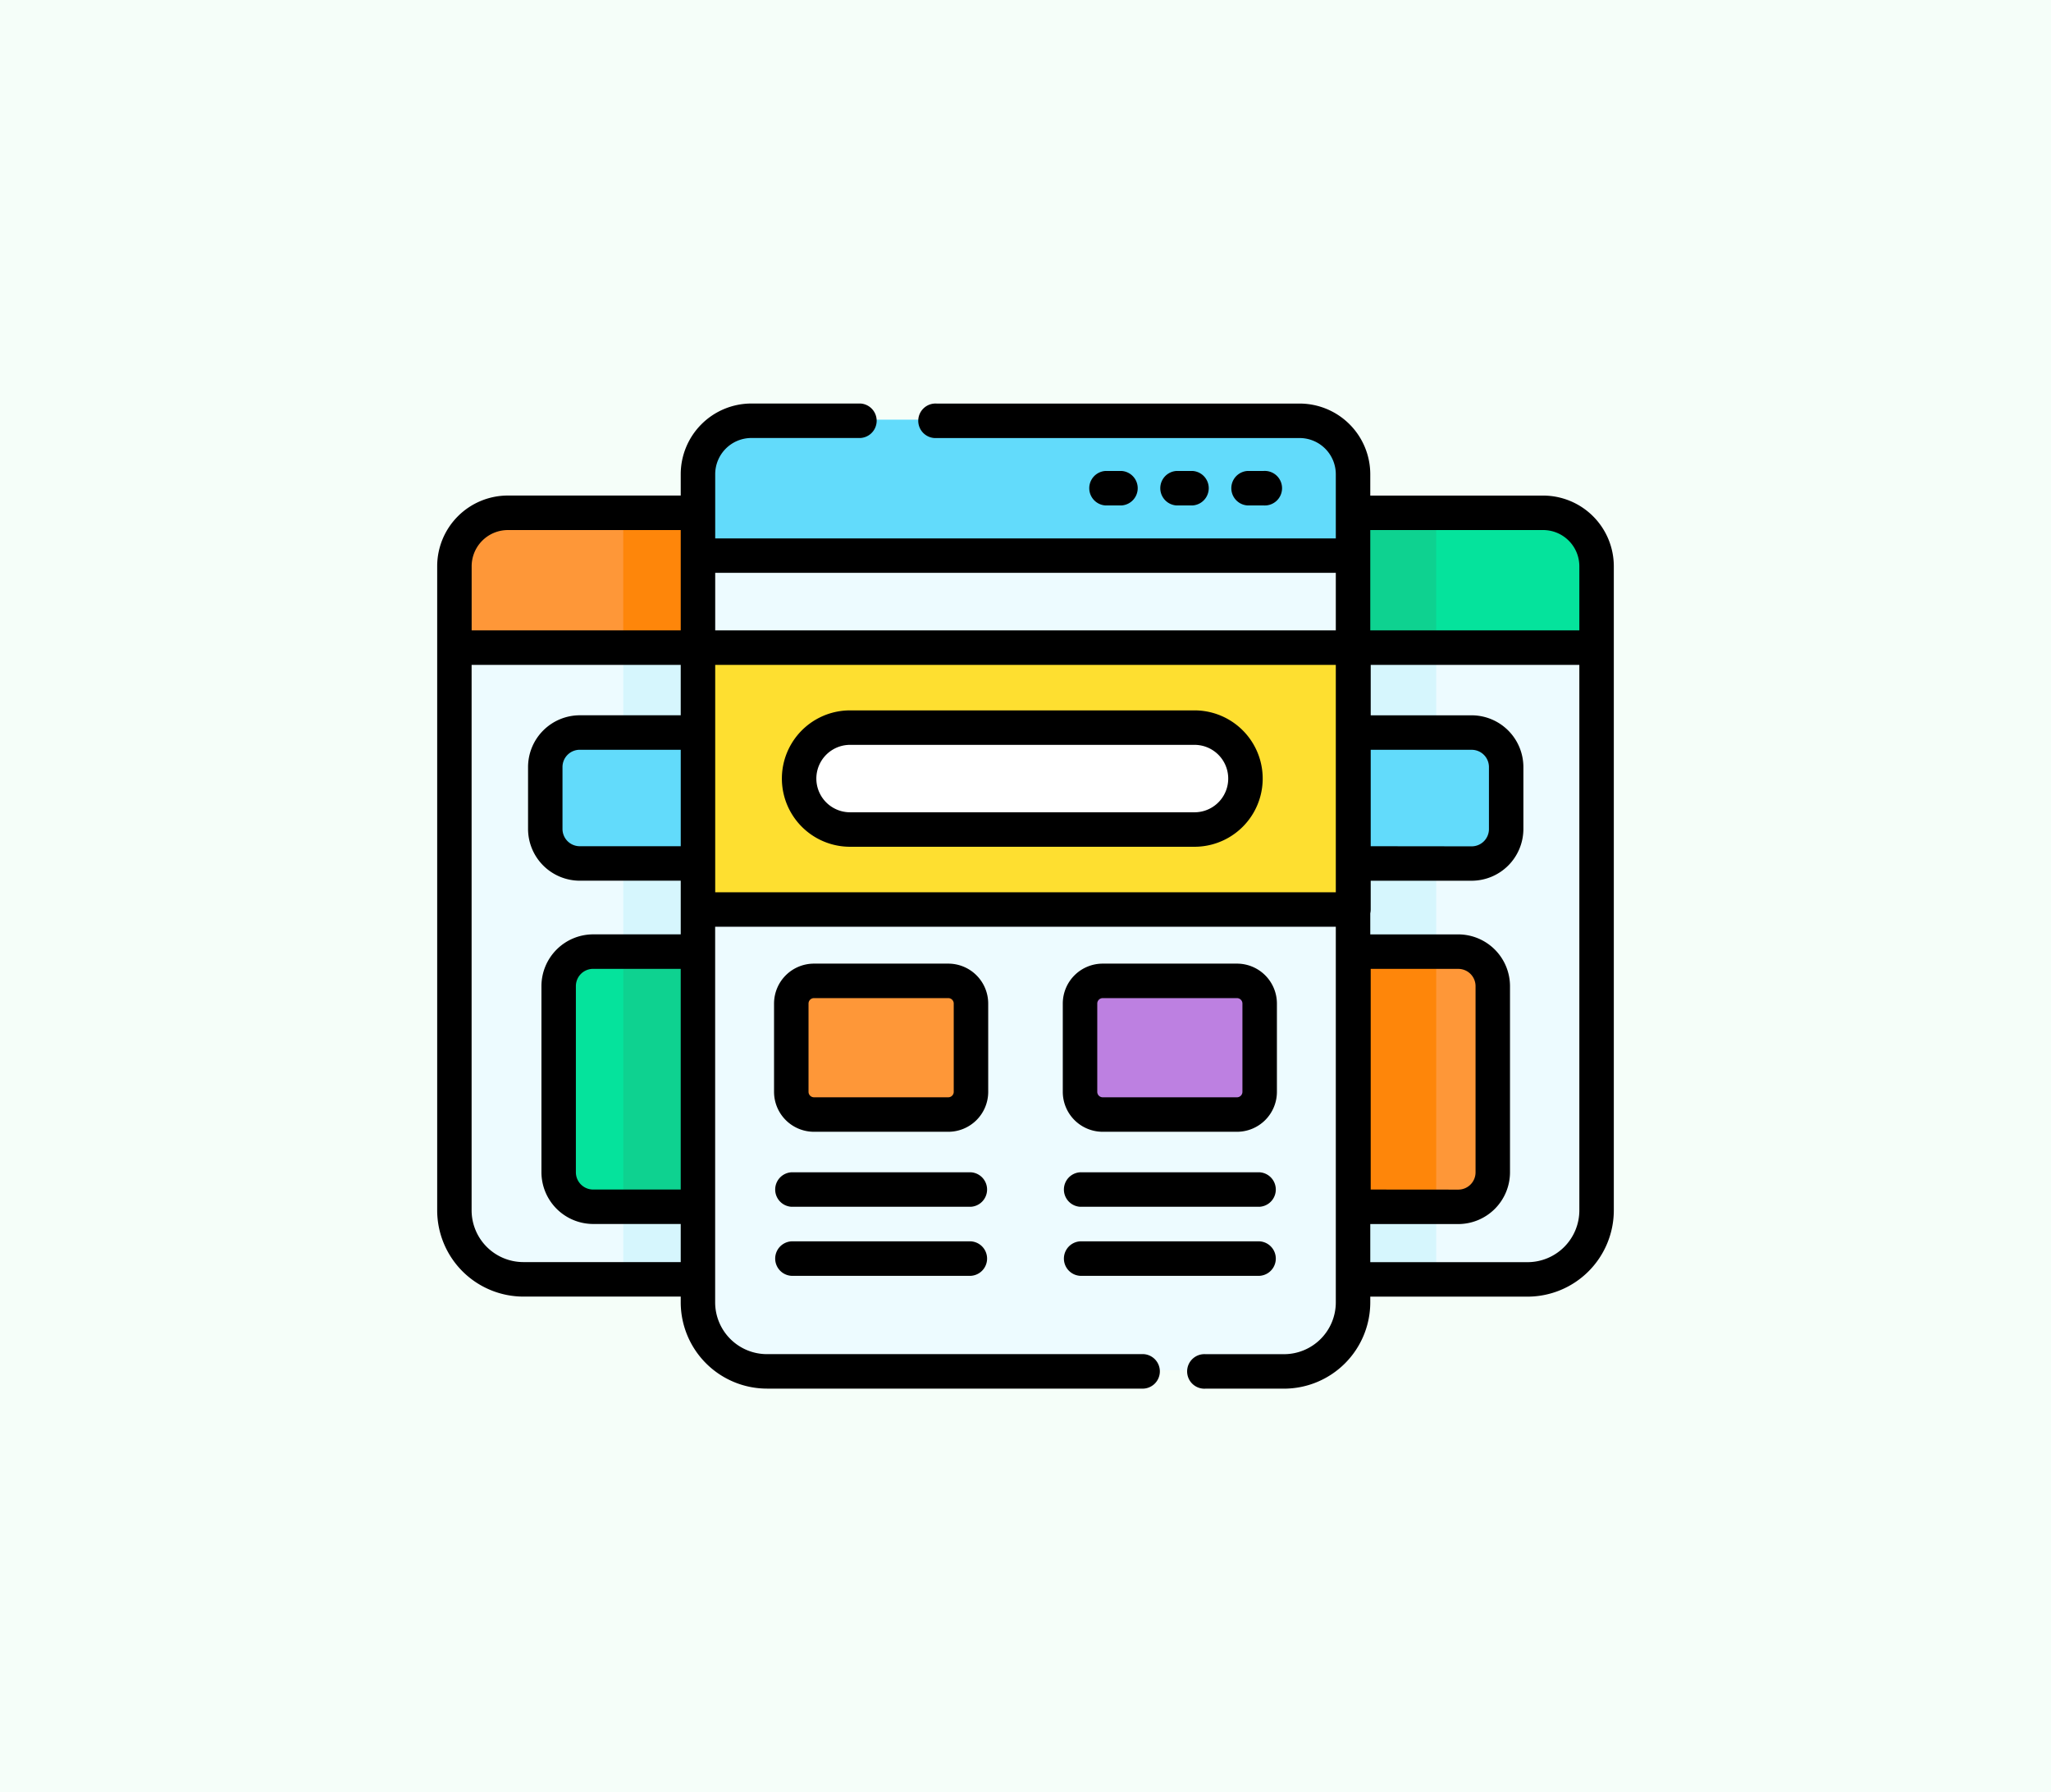 <svg xmlns="http://www.w3.org/2000/svg" width="190" height="166" viewBox="0 0 190 166"><g transform="translate(-285 -4647)"><rect width="190" height="166" transform="translate(285 4647)" fill="#f5fef9"/><g transform="translate(325.5 4642.669)"><g transform="translate(1.749 43.201)"><g transform="translate(62.169 8.378)"><path d="M337.491,159.064H300.24V92.96a4.9,4.9,0,0,1,4.9-4.9h33.845a4.9,4.9,0,0,1,4.9,4.9v59.718A6.387,6.387,0,0,1,337.491,159.064Z" transform="translate(-300.24 -88.063)" fill="#edfbff"/><path d="M328.869,88.063H305.142a4.9,4.9,0,0,0-4.9,4.9v66.1h28.628v-71Z" transform="translate(-300.241 -88.063)" fill="#d6f6fd"/></g><g transform="translate(62.169 8.523)"><path d="M343.878,101.232V93.694a4.949,4.949,0,0,0-4.949-4.949H305.189a4.949,4.949,0,0,0-4.949,4.949v7.538Z" transform="translate(-300.24 -88.745)" fill="#05e39c"/><path d="M328.869,88.745H305.19a4.949,4.949,0,0,0-4.949,4.949v7.538h28.628V88.745Z" transform="translate(-300.241 -88.745)" fill="#0ed290"/></g><g transform="translate(83.286 28.732)"><path d="M399.432,195.8h10.95a3.193,3.193,0,0,0,3.193-3.193v-5.741a3.193,3.193,0,0,0-3.193-3.193h-10.95Z" transform="translate(-399.432 -183.669)" fill="#62dbfb"/><path d="M399.431,183.669h7.511V195.8h-7.511Z" transform="translate(-399.431 -183.669)" fill="#62dbfb"/></g><g transform="translate(83.286 49.169)"><path d="M399.432,303.3h9.71a3.193,3.193,0,0,0,3.193-3.193V282.86a3.193,3.193,0,0,0-3.193-3.193h-9.71Z" transform="translate(-399.432 -279.667)" fill="#fe9738"/><path d="M399.431,279.667h7.511V303.3h-7.511Z" transform="translate(-399.431 -279.667)" fill="#fe860a"/></g><g transform="translate(0 8.523)"><path d="M14.6,159.747H51.855v-66.1a4.9,4.9,0,0,0-4.9-4.9H13.113a4.9,4.9,0,0,0-4.9,4.9V153.36a6.387,6.387,0,0,0,6.387,6.387Z" transform="translate(-8.217 -88.746)" fill="#edfbff"/><path d="M104.237,88.745H80.993v71h28.144v-66.1A4.9,4.9,0,0,0,104.237,88.745Z" transform="translate(-65.5 -88.745)" fill="#d6f6fd"/></g><g transform="translate(0 8.523)"><path d="M8.217,101.232V93.694a4.949,4.949,0,0,1,4.949-4.949H46.906a4.949,4.949,0,0,1,4.949,4.949v7.538Z" transform="translate(-8.217 -88.745)" fill="#fe9738"/><path d="M104.188,88.745h-23.2v12.487h28.144V93.694A4.949,4.949,0,0,0,104.188,88.745Z" transform="translate(-65.5 -88.745)" fill="#fe860a"/></g><path d="M168.491,136.757h-47.91a6.387,6.387,0,0,1-6.387-6.387V53.606a4.9,4.9,0,0,1,4.9-4.9h50.891a4.9,4.9,0,0,1,4.9,4.9v76.764A6.387,6.387,0,0,1,168.491,136.757Z" transform="translate(-91.632 -48.71)" fill="#edfbff"/><path d="M174.877,61.2V53.659a4.949,4.949,0,0,0-4.949-4.949H119.142a4.949,4.949,0,0,0-4.949,4.949V61.2Z" transform="translate(-91.632 -48.71)" fill="#62dbfb"/><path d="M114.194,147.4h60.725v24.257H114.194Z" transform="translate(-91.632 -126.39)" fill="#fedf30"/><path d="M194.853,191.64H162.944a4.715,4.715,0,0,1-4.715-4.715v-.008a4.715,4.715,0,0,1,4.715-4.715h31.909a4.715,4.715,0,0,1,4.715,4.715v.008A4.716,4.716,0,0,1,194.853,191.64Z" transform="translate(-126.293 -153.782)" fill="#fff"/><path d="M169.361,304.772H156.924a2.1,2.1,0,0,1-2.1-2.1v-8.175a2.1,2.1,0,0,1,2.1-2.1h12.436a2.1,2.1,0,0,1,2.1,2.1v8.175A2.1,2.1,0,0,1,169.361,304.772Z" transform="translate(-123.611 -240.514)" fill="#fe9738"/><path d="M282.547,304.772h12.436a2.1,2.1,0,0,0,2.1-2.1v-8.175a2.1,2.1,0,0,0-2.1-2.1H282.547a2.1,2.1,0,0,0-2.1,2.1v8.175A2.1,2.1,0,0,0,282.547,304.772Z" transform="translate(-222.49 -240.514)" fill="#bd80e1"/><g transform="translate(8.418 28.877)"><path d="M61.9,196.48H50.95a3.193,3.193,0,0,1-3.193-3.193v-5.741a3.193,3.193,0,0,1,3.193-3.193H61.9V196.48Z" transform="translate(-47.757 -184.352)" fill="#62dbfb"/><path d="M80.993,184.351h7.068v12.128H80.993Z" transform="translate(-73.917 -184.351)" fill="#62dbfb"/></g><g transform="translate(9.658 49.169)"><path d="M66.487,303.3h-9.71a3.193,3.193,0,0,1-3.193-3.193V282.86a3.193,3.193,0,0,1,3.193-3.193h9.71V303.3Z" transform="translate(-53.584 -279.667)" fill="#05e39c"/><path d="M80.993,279.667h7.068V303.3H80.993Z" transform="translate(-75.158 -279.667)" fill="#0ed290"/></g></g><g transform="translate(0 41.711)"><path d="M102.454,50.234H86.439V48.257a6.553,6.553,0,0,0-6.546-6.546H46.271a1.6,1.6,0,1,0,0,3.193H79.893a3.356,3.356,0,0,1,3.353,3.352V54.2H25.755V48.257A3.356,3.356,0,0,1,29.107,44.9H39.218a1.6,1.6,0,0,0,0-3.193H29.107a6.553,6.553,0,0,0-6.546,6.546v1.977H6.546A6.553,6.553,0,0,0,0,56.78v59.659a8,8,0,0,0,7.989,7.989H22.561v.534a8,8,0,0,0,7.989,7.989H65.24a1.6,1.6,0,1,0,0-3.193H30.55a4.8,4.8,0,0,1-4.8-4.8V90.171H83.246v34.791a4.8,4.8,0,0,1-4.8,4.8H71.179a1.6,1.6,0,1,0,0,3.193H78.45a8,8,0,0,0,7.989-7.989v-.534h14.572A8,8,0,0,0,109,116.439V56.78a6.553,6.553,0,0,0-6.546-6.546ZM22.561,114.512H14.448a1.6,1.6,0,0,1-1.6-1.6V95.67a1.6,1.6,0,0,1,1.6-1.6h8.113Zm0-31.8H13.208a1.6,1.6,0,0,1-1.6-1.6V75.378a1.6,1.6,0,0,1,1.6-1.6h9.354v8.935Zm0-12.128H13.208a4.8,4.8,0,0,0-4.79,4.79v5.742a4.8,4.8,0,0,0,4.79,4.79h9.354v4.97H14.448a4.8,4.8,0,0,0-4.79,4.79v17.246a4.8,4.8,0,0,0,4.79,4.79h8.113v3.53H7.989a4.8,4.8,0,0,1-4.8-4.8V65.914H22.561Zm0-7.867H3.193V56.78a3.356,3.356,0,0,1,3.353-3.352H22.562v9.294ZM83.246,86.978H25.755V65.914H83.246Zm0-24.257H25.755v-5.33H83.246Zm22.561,53.718a4.8,4.8,0,0,1-4.8,4.8H86.439v-3.53h8.154a4.8,4.8,0,0,0,4.79-4.79V95.669a4.8,4.8,0,0,0-4.79-4.79H86.439V88.927a1.6,1.6,0,0,0,.04-.353V85.909h9.354a4.8,4.8,0,0,0,4.79-4.79V75.377a4.8,4.8,0,0,0-4.79-4.79H86.48V65.914h19.327Zm-19.328-1.927V94.073h8.113a1.6,1.6,0,0,1,1.6,1.6v17.246a1.6,1.6,0,0,1-1.6,1.6Zm0-31.8V73.781h9.354a1.6,1.6,0,0,1,1.6,1.6v5.742a1.6,1.6,0,0,1-1.6,1.6Zm19.328-19.995H86.439V53.427h16.016a3.356,3.356,0,0,1,3.352,3.352Z" transform="translate(0 -41.711)"/><path d="M166.439,289.091a3.7,3.7,0,0,0-3.7-3.7H150.3a3.7,3.7,0,0,0-3.7,3.7v8.175a3.7,3.7,0,0,0,3.7,3.7H162.74a3.7,3.7,0,0,0,3.7-3.7Zm-3.193,8.175a.506.506,0,0,1-.506.505H150.3a.506.506,0,0,1-.506-.505v-8.175a.506.506,0,0,1,.506-.506H162.74a.506.506,0,0,1,.506.506Z" transform="translate(-115.394 -233.515)"/><path d="M164.843,376.173H148.2a1.6,1.6,0,0,0,0,3.193h16.641a1.6,1.6,0,0,0,0-3.193Z" transform="translate(-115.394 -304.969)"/><path d="M164.843,406.218H148.2a1.6,1.6,0,0,0,0,3.193h16.641a1.6,1.6,0,0,0,0-3.193Z" transform="translate(-115.394 -328.618)"/><path d="M275.927,300.966h12.436a3.7,3.7,0,0,0,3.7-3.7v-8.175a3.7,3.7,0,0,0-3.7-3.7H275.927a3.7,3.7,0,0,0-3.7,3.7v8.175A3.7,3.7,0,0,0,275.927,300.966Zm-.506-11.874a.506.506,0,0,1,.506-.506h12.436a.506.506,0,0,1,.506.506v8.175a.506.506,0,0,1-.506.505H275.927a.506.506,0,0,1-.506-.505Z" transform="translate(-214.273 -233.515)"/><path d="M273.825,379.366h16.641a1.6,1.6,0,0,0,0-3.193H273.825a1.6,1.6,0,0,0,0,3.193Z" transform="translate(-214.273 -304.969)"/><path d="M273.825,409.411h16.641a1.6,1.6,0,0,0,0-3.193H273.825a1.6,1.6,0,0,0,0,3.193Z" transform="translate(-214.273 -328.618)"/><path d="M286.379,74.231a1.6,1.6,0,0,0,0-3.193h-1.5a1.6,1.6,0,0,0,0,3.193Z" transform="translate(-222.978 -64.795)"/><path d="M317.287,74.231a1.6,1.6,0,0,0,0-3.193h-1.5a1.6,1.6,0,0,0,0,3.193Z" transform="translate(-247.306 -64.795)"/><path d="M348.194,74.231a1.6,1.6,0,1,0,0-3.193h-1.5a1.6,1.6,0,0,0,0,3.193Z" transform="translate(-271.633 -64.795)"/><path d="M156.324,187.834h31.909a6.316,6.316,0,0,0,0-12.632H156.324a6.316,6.316,0,0,0,0,12.632Zm0-9.439h31.909a3.123,3.123,0,0,1,0,6.246H156.324a3.123,3.123,0,0,1,0-6.246Z" transform="translate(-118.076 -146.783)"/></g></g></g></svg>